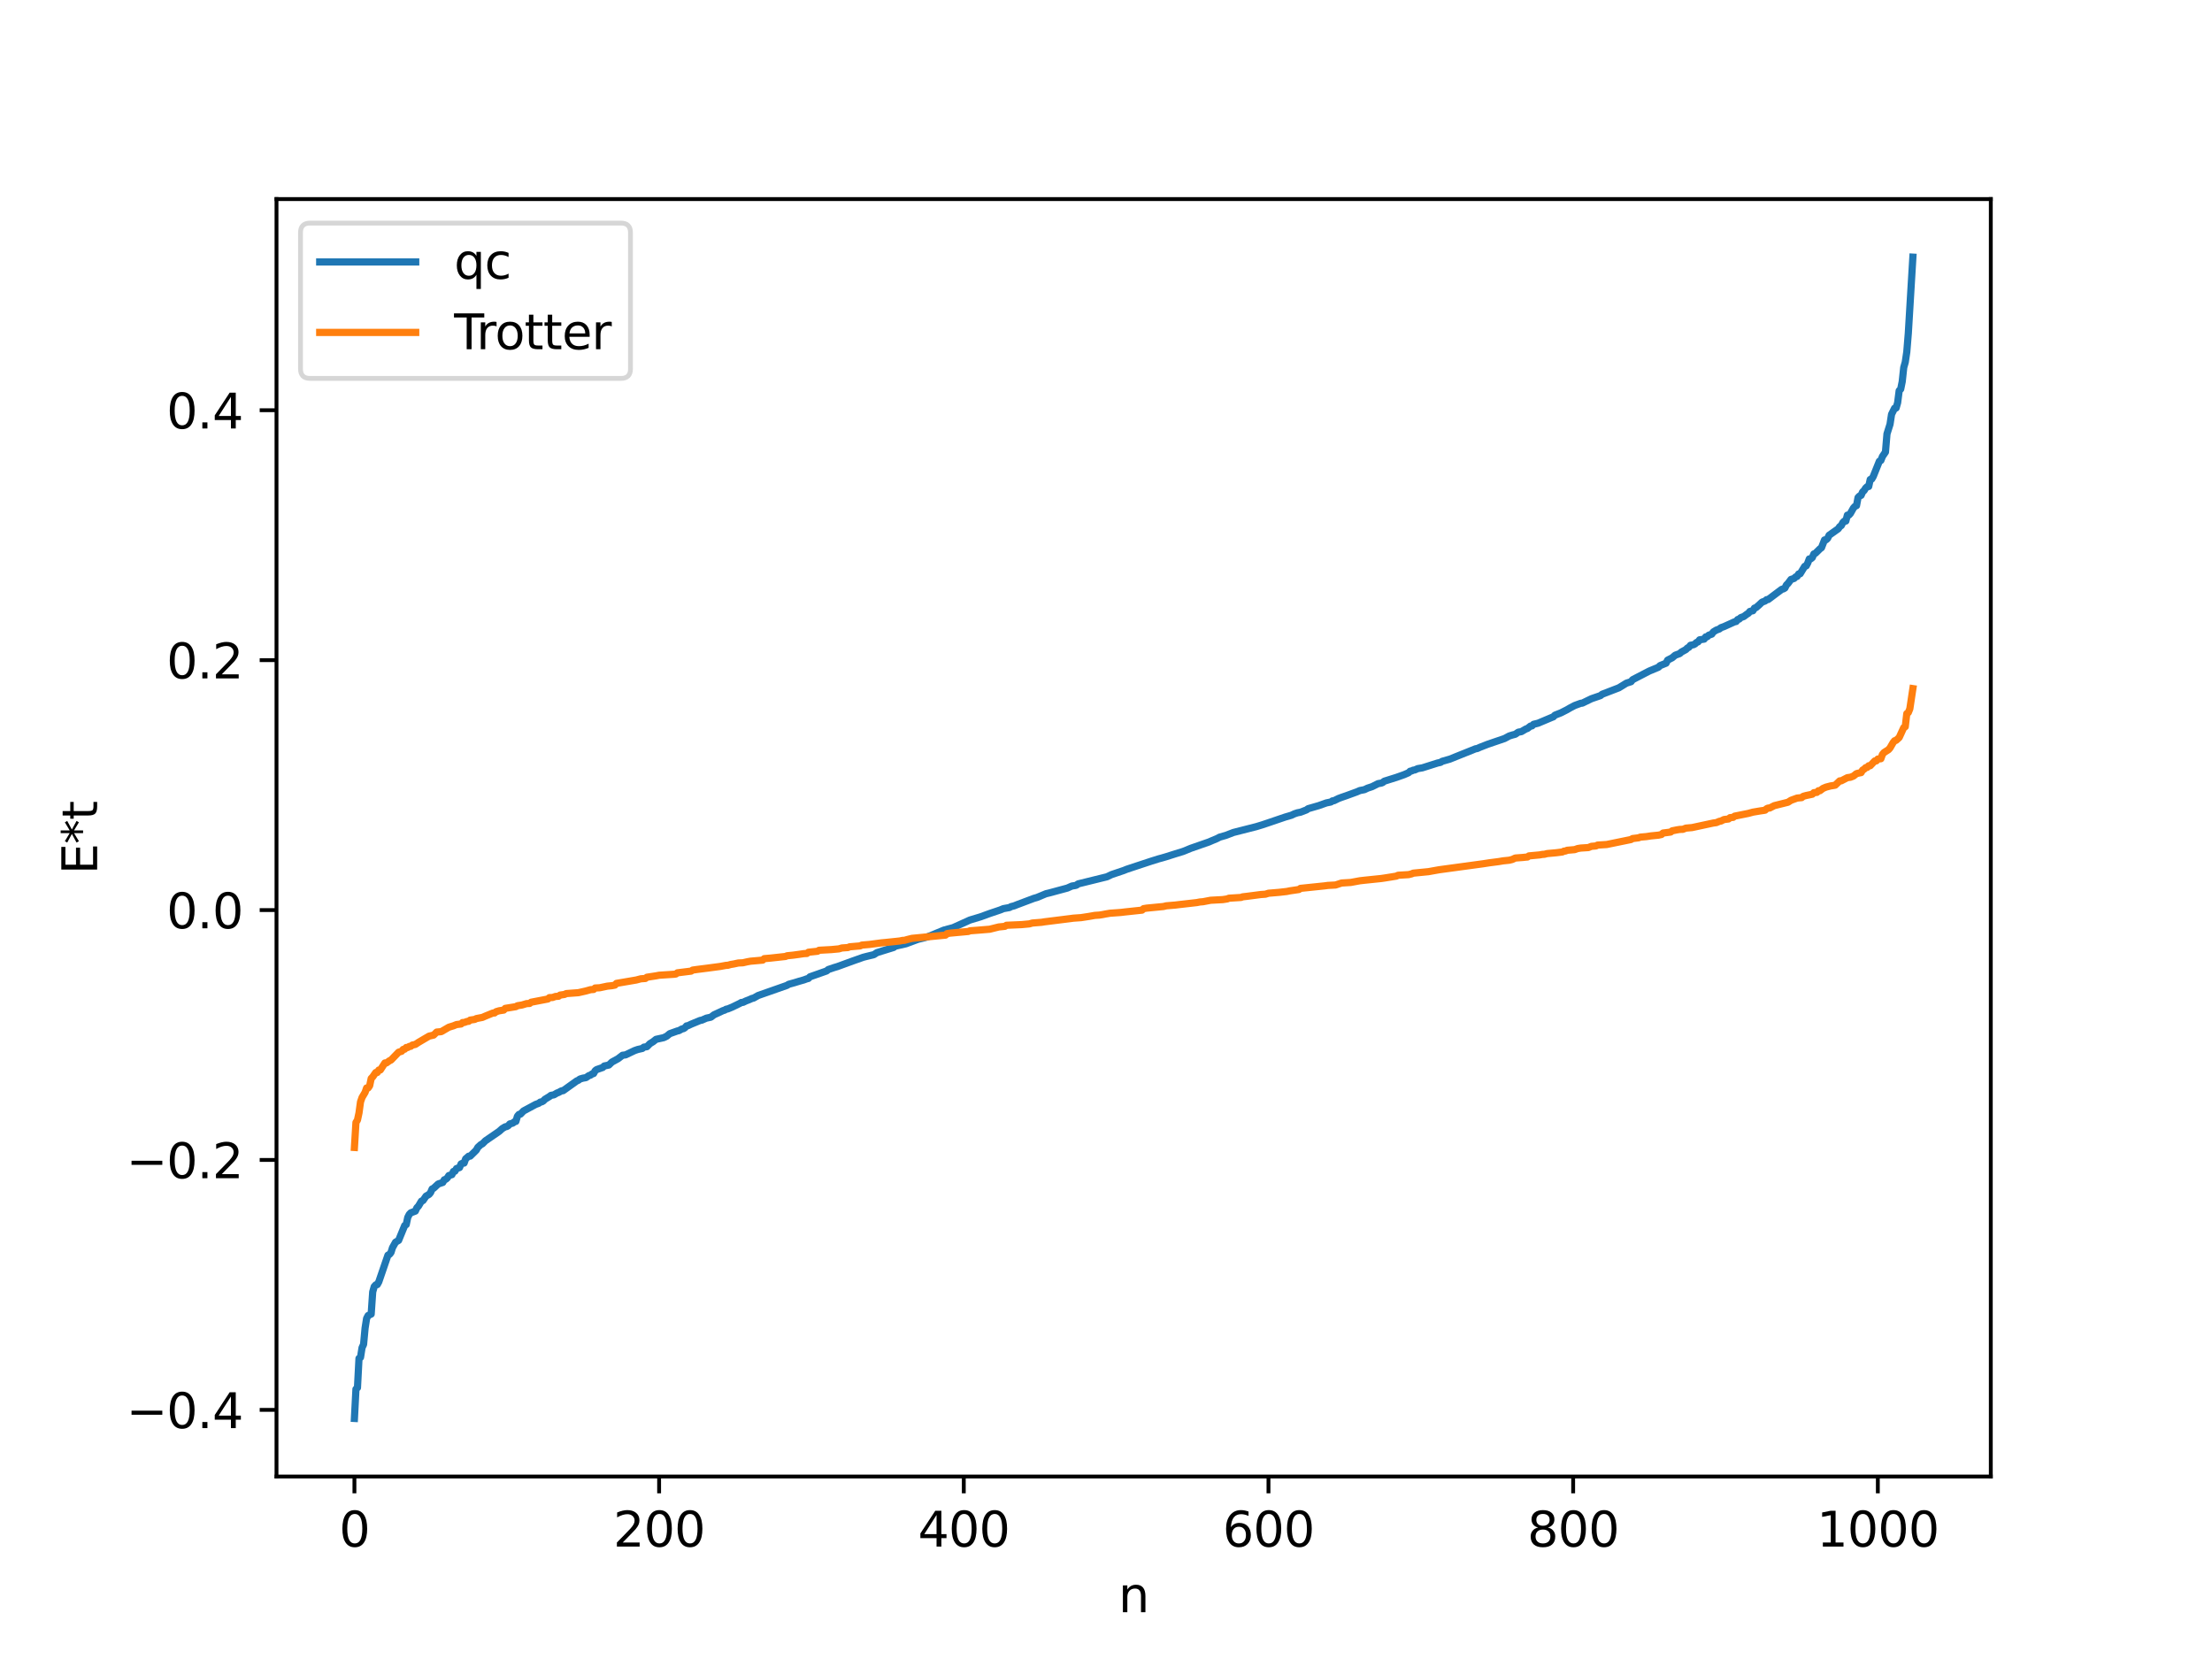 <?xml version="1.0" encoding="utf-8" standalone="no"?>
<!DOCTYPE svg PUBLIC "-//W3C//DTD SVG 1.1//EN"
  "http://www.w3.org/Graphics/SVG/1.1/DTD/svg11.dtd">
<svg xmlns:xlink="http://www.w3.org/1999/xlink" width="460.8pt" height="345.6pt" viewBox="0 0 460.8 345.6" xmlns="http://www.w3.org/2000/svg" version="1.1">
 <defs>
  <style type="text/css">*{stroke-linejoin: round; stroke-linecap: butt}</style>
 </defs>
 <g id="figure_1">
  <g id="patch_1">
   <path d="M 0 345.6 
L 460.8 345.6 
L 460.8 0 
L 0 0 
z
" style="fill: #ffffff"/>
  </g>
  <g id="axes_1">
   <g id="patch_2">
    <path d="M 57.6 307.584 
L 414.72 307.584 
L 414.72 41.472 
L 57.6 41.472 
z
" style="fill: #ffffff"/>
   </g>
   <g id="matplotlib.axis_1">
    <g id="xtick_1">
     <g id="line2d_1">
      <defs>
       <path id="mfa379cc280" d="M 0 0 
L 0 3.5 
" style="stroke: #000000; stroke-width: 0.8"/>
      </defs>
      <g>
       <use xlink:href="#mfa379cc280" x="73.833" y="307.584" style="stroke: #000000; stroke-width: 0.8"/>
      </g>
     </g>
     <g id="text_1">
      <!-- 0 -->
      <g transform="translate(70.651 322.182) scale(0.1 -0.1)">
       <defs>
        <path id="DejaVuSans-30" d="M 2034 4250 
Q 1547 4250 1301 3770 
Q 1056 3291 1056 2328 
Q 1056 1369 1301 889 
Q 1547 409 2034 409 
Q 2525 409 2770 889 
Q 3016 1369 3016 2328 
Q 3016 3291 2770 3770 
Q 2525 4250 2034 4250 
z
M 2034 4750 
Q 2819 4750 3233 4129 
Q 3647 3509 3647 2328 
Q 3647 1150 3233 529 
Q 2819 -91 2034 -91 
Q 1250 -91 836 529 
Q 422 1150 422 2328 
Q 422 3509 836 4129 
Q 1250 4750 2034 4750 
z
" transform="scale(0.016)"/>
       </defs>
       <use xlink:href="#DejaVuSans-30"/>
      </g>
     </g>
    </g>
    <g id="xtick_2">
     <g id="line2d_2">
      <g>
       <use xlink:href="#mfa379cc280" x="137.304" y="307.584" style="stroke: #000000; stroke-width: 0.8"/>
      </g>
     </g>
     <g id="text_2">
      <!-- 200 -->
      <g transform="translate(127.76 322.182) scale(0.1 -0.1)">
       <defs>
        <path id="DejaVuSans-32" d="M 1228 531 
L 3431 531 
L 3431 0 
L 469 0 
L 469 531 
Q 828 903 1448 1529 
Q 2069 2156 2228 2338 
Q 2531 2678 2651 2914 
Q 2772 3150 2772 3378 
Q 2772 3750 2511 3984 
Q 2250 4219 1831 4219 
Q 1534 4219 1204 4116 
Q 875 4013 500 3803 
L 500 4441 
Q 881 4594 1212 4672 
Q 1544 4750 1819 4750 
Q 2544 4750 2975 4387 
Q 3406 4025 3406 3419 
Q 3406 3131 3298 2873 
Q 3191 2616 2906 2266 
Q 2828 2175 2409 1742 
Q 1991 1309 1228 531 
z
" transform="scale(0.016)"/>
       </defs>
       <use xlink:href="#DejaVuSans-32"/>
       <use xlink:href="#DejaVuSans-30" x="63.623"/>
       <use xlink:href="#DejaVuSans-30" x="127.246"/>
      </g>
     </g>
    </g>
    <g id="xtick_3">
     <g id="line2d_3">
      <g>
       <use xlink:href="#mfa379cc280" x="200.775" y="307.584" style="stroke: #000000; stroke-width: 0.8"/>
      </g>
     </g>
     <g id="text_3">
      <!-- 400 -->
      <g transform="translate(191.231 322.182) scale(0.1 -0.1)">
       <defs>
        <path id="DejaVuSans-34" d="M 2419 4116 
L 825 1625 
L 2419 1625 
L 2419 4116 
z
M 2253 4666 
L 3047 4666 
L 3047 1625 
L 3713 1625 
L 3713 1100 
L 3047 1100 
L 3047 0 
L 2419 0 
L 2419 1100 
L 313 1100 
L 313 1709 
L 2253 4666 
z
" transform="scale(0.016)"/>
       </defs>
       <use xlink:href="#DejaVuSans-34"/>
       <use xlink:href="#DejaVuSans-30" x="63.623"/>
       <use xlink:href="#DejaVuSans-30" x="127.246"/>
      </g>
     </g>
    </g>
    <g id="xtick_4">
     <g id="line2d_4">
      <g>
       <use xlink:href="#mfa379cc280" x="264.246" y="307.584" style="stroke: #000000; stroke-width: 0.8"/>
      </g>
     </g>
     <g id="text_4">
      <!-- 600 -->
      <g transform="translate(254.702 322.182) scale(0.1 -0.1)">
       <defs>
        <path id="DejaVuSans-36" d="M 2113 2584 
Q 1688 2584 1439 2293 
Q 1191 2003 1191 1497 
Q 1191 994 1439 701 
Q 1688 409 2113 409 
Q 2538 409 2786 701 
Q 3034 994 3034 1497 
Q 3034 2003 2786 2293 
Q 2538 2584 2113 2584 
z
M 3366 4563 
L 3366 3988 
Q 3128 4100 2886 4159 
Q 2644 4219 2406 4219 
Q 1781 4219 1451 3797 
Q 1122 3375 1075 2522 
Q 1259 2794 1537 2939 
Q 1816 3084 2150 3084 
Q 2853 3084 3261 2657 
Q 3669 2231 3669 1497 
Q 3669 778 3244 343 
Q 2819 -91 2113 -91 
Q 1303 -91 875 529 
Q 447 1150 447 2328 
Q 447 3434 972 4092 
Q 1497 4750 2381 4750 
Q 2619 4750 2861 4703 
Q 3103 4656 3366 4563 
z
" transform="scale(0.016)"/>
       </defs>
       <use xlink:href="#DejaVuSans-36"/>
       <use xlink:href="#DejaVuSans-30" x="63.623"/>
       <use xlink:href="#DejaVuSans-30" x="127.246"/>
      </g>
     </g>
    </g>
    <g id="xtick_5">
     <g id="line2d_5">
      <g>
       <use xlink:href="#mfa379cc280" x="327.717" y="307.584" style="stroke: #000000; stroke-width: 0.8"/>
      </g>
     </g>
     <g id="text_5">
      <!-- 800 -->
      <g transform="translate(318.173 322.182) scale(0.1 -0.1)">
       <defs>
        <path id="DejaVuSans-38" d="M 2034 2216 
Q 1584 2216 1326 1975 
Q 1069 1734 1069 1313 
Q 1069 891 1326 650 
Q 1584 409 2034 409 
Q 2484 409 2743 651 
Q 3003 894 3003 1313 
Q 3003 1734 2745 1975 
Q 2488 2216 2034 2216 
z
M 1403 2484 
Q 997 2584 770 2862 
Q 544 3141 544 3541 
Q 544 4100 942 4425 
Q 1341 4750 2034 4750 
Q 2731 4750 3128 4425 
Q 3525 4100 3525 3541 
Q 3525 3141 3298 2862 
Q 3072 2584 2669 2484 
Q 3125 2378 3379 2068 
Q 3634 1759 3634 1313 
Q 3634 634 3220 271 
Q 2806 -91 2034 -91 
Q 1263 -91 848 271 
Q 434 634 434 1313 
Q 434 1759 690 2068 
Q 947 2378 1403 2484 
z
M 1172 3481 
Q 1172 3119 1398 2916 
Q 1625 2713 2034 2713 
Q 2441 2713 2670 2916 
Q 2900 3119 2900 3481 
Q 2900 3844 2670 4047 
Q 2441 4250 2034 4250 
Q 1625 4250 1398 4047 
Q 1172 3844 1172 3481 
z
" transform="scale(0.016)"/>
       </defs>
       <use xlink:href="#DejaVuSans-38"/>
       <use xlink:href="#DejaVuSans-30" x="63.623"/>
       <use xlink:href="#DejaVuSans-30" x="127.246"/>
      </g>
     </g>
    </g>
    <g id="xtick_6">
     <g id="line2d_6">
      <g>
       <use xlink:href="#mfa379cc280" x="391.188" y="307.584" style="stroke: #000000; stroke-width: 0.8"/>
      </g>
     </g>
     <g id="text_6">
      <!-- 1000 -->
      <g transform="translate(378.463 322.182) scale(0.1 -0.1)">
       <defs>
        <path id="DejaVuSans-31" d="M 794 531 
L 1825 531 
L 1825 4091 
L 703 3866 
L 703 4441 
L 1819 4666 
L 2450 4666 
L 2450 531 
L 3481 531 
L 3481 0 
L 794 0 
L 794 531 
z
" transform="scale(0.016)"/>
       </defs>
       <use xlink:href="#DejaVuSans-31"/>
       <use xlink:href="#DejaVuSans-30" x="63.623"/>
       <use xlink:href="#DejaVuSans-30" x="127.246"/>
       <use xlink:href="#DejaVuSans-30" x="190.869"/>
      </g>
     </g>
    </g>
    <g id="text_7">
     <!-- n -->
     <g transform="translate(232.991 335.861) scale(0.1 -0.1)">
      <defs>
       <path id="DejaVuSans-6e" d="M 3513 2113 
L 3513 0 
L 2938 0 
L 2938 2094 
Q 2938 2591 2744 2837 
Q 2550 3084 2163 3084 
Q 1697 3084 1428 2787 
Q 1159 2491 1159 1978 
L 1159 0 
L 581 0 
L 581 3500 
L 1159 3500 
L 1159 2956 
Q 1366 3272 1645 3428 
Q 1925 3584 2291 3584 
Q 2894 3584 3203 3211 
Q 3513 2838 3513 2113 
z
" transform="scale(0.016)"/>
      </defs>
      <use xlink:href="#DejaVuSans-6e"/>
     </g>
    </g>
   </g>
   <g id="matplotlib.axis_2">
    <g id="ytick_1">
     <g id="line2d_7">
      <defs>
       <path id="mca826e36e6" d="M 0 0 
L -3.5 0 
" style="stroke: #000000; stroke-width: 0.8"/>
      </defs>
      <g>
       <use xlink:href="#mca826e36e6" x="57.6" y="293.703" style="stroke: #000000; stroke-width: 0.8"/>
      </g>
     </g>
     <g id="text_8">
      <!-- −0.4 -->
      <g transform="translate(26.317 297.502) scale(0.1 -0.1)">
       <defs>
        <path id="DejaVuSans-2212" d="M 678 2272 
L 4684 2272 
L 4684 1741 
L 678 1741 
L 678 2272 
z
" transform="scale(0.016)"/>
        <path id="DejaVuSans-2e" d="M 684 794 
L 1344 794 
L 1344 0 
L 684 0 
L 684 794 
z
" transform="scale(0.016)"/>
       </defs>
       <use xlink:href="#DejaVuSans-2212"/>
       <use xlink:href="#DejaVuSans-30" x="83.789"/>
       <use xlink:href="#DejaVuSans-2e" x="147.412"/>
       <use xlink:href="#DejaVuSans-34" x="179.199"/>
      </g>
     </g>
    </g>
    <g id="ytick_2">
     <g id="line2d_8">
      <g>
       <use xlink:href="#mca826e36e6" x="57.6" y="241.642" style="stroke: #000000; stroke-width: 0.8"/>
      </g>
     </g>
     <g id="text_9">
      <!-- −0.2 -->
      <g transform="translate(26.317 245.442) scale(0.1 -0.1)">
       <use xlink:href="#DejaVuSans-2212"/>
       <use xlink:href="#DejaVuSans-30" x="83.789"/>
       <use xlink:href="#DejaVuSans-2e" x="147.412"/>
       <use xlink:href="#DejaVuSans-32" x="179.199"/>
      </g>
     </g>
    </g>
    <g id="ytick_3">
     <g id="line2d_9">
      <g>
       <use xlink:href="#mca826e36e6" x="57.6" y="189.582" style="stroke: #000000; stroke-width: 0.8"/>
      </g>
     </g>
     <g id="text_10">
      <!-- 0.0 -->
      <g transform="translate(34.697 193.381) scale(0.1 -0.1)">
       <use xlink:href="#DejaVuSans-30"/>
       <use xlink:href="#DejaVuSans-2e" x="63.623"/>
       <use xlink:href="#DejaVuSans-30" x="95.41"/>
      </g>
     </g>
    </g>
    <g id="ytick_4">
     <g id="line2d_10">
      <g>
       <use xlink:href="#mca826e36e6" x="57.6" y="137.522" style="stroke: #000000; stroke-width: 0.8"/>
      </g>
     </g>
     <g id="text_11">
      <!-- 0.2 -->
      <g transform="translate(34.697 141.321) scale(0.1 -0.1)">
       <use xlink:href="#DejaVuSans-30"/>
       <use xlink:href="#DejaVuSans-2e" x="63.623"/>
       <use xlink:href="#DejaVuSans-32" x="95.41"/>
      </g>
     </g>
    </g>
    <g id="ytick_5">
     <g id="line2d_11">
      <g>
       <use xlink:href="#mca826e36e6" x="57.6" y="85.462" style="stroke: #000000; stroke-width: 0.8"/>
      </g>
     </g>
     <g id="text_12">
      <!-- 0.4 -->
      <g transform="translate(34.697 89.261) scale(0.1 -0.1)">
       <use xlink:href="#DejaVuSans-30"/>
       <use xlink:href="#DejaVuSans-2e" x="63.623"/>
       <use xlink:href="#DejaVuSans-34" x="95.41"/>
      </g>
     </g>
    </g>
    <g id="text_13">
     <!-- E*t -->
     <g transform="translate(20.238 182.148) rotate(-90) scale(0.1 -0.1)">
      <defs>
       <path id="DejaVuSans-45" d="M 628 4666 
L 3578 4666 
L 3578 4134 
L 1259 4134 
L 1259 2753 
L 3481 2753 
L 3481 2222 
L 1259 2222 
L 1259 531 
L 3634 531 
L 3634 0 
L 628 0 
L 628 4666 
z
" transform="scale(0.016)"/>
       <path id="DejaVuSans-2a" d="M 3009 3897 
L 1888 3291 
L 3009 2681 
L 2828 2375 
L 1778 3009 
L 1778 1831 
L 1422 1831 
L 1422 3009 
L 372 2375 
L 191 2681 
L 1313 3291 
L 191 3897 
L 372 4206 
L 1422 3572 
L 1422 4750 
L 1778 4750 
L 1778 3572 
L 2828 4206 
L 3009 3897 
z
" transform="scale(0.016)"/>
       <path id="DejaVuSans-74" d="M 1172 4494 
L 1172 3500 
L 2356 3500 
L 2356 3053 
L 1172 3053 
L 1172 1153 
Q 1172 725 1289 603 
Q 1406 481 1766 481 
L 2356 481 
L 2356 0 
L 1766 0 
Q 1100 0 847 248 
Q 594 497 594 1153 
L 594 3053 
L 172 3053 
L 172 3500 
L 594 3500 
L 594 4494 
L 1172 4494 
z
" transform="scale(0.016)"/>
      </defs>
      <use xlink:href="#DejaVuSans-45"/>
      <use xlink:href="#DejaVuSans-2a" x="63.184"/>
      <use xlink:href="#DejaVuSans-74" x="113.184"/>
     </g>
    </g>
   </g>
   <g id="line2d_12">
    <path d="M 73.833 295.488 
L 74.15 289.385 
L 74.467 289.086 
L 74.785 282.983 
L 75.102 282.768 
L 75.42 280.751 
L 75.737 280.067 
L 76.054 276.664 
L 76.372 274.647 
L 76.689 274.05 
L 77.324 273.748 
L 77.641 269.126 
L 77.958 268.018 
L 78.276 267.665 
L 78.593 267.608 
L 78.91 267.03 
L 80.815 261.477 
L 81.132 261.316 
L 81.449 260.914 
L 81.767 259.904 
L 82.401 258.771 
L 83.036 258.398 
L 84.305 255.301 
L 84.623 255.108 
L 84.94 253.608 
L 85.258 252.982 
L 85.575 252.65 
L 86.527 252.296 
L 86.844 251.596 
L 87.162 251.275 
L 87.796 250.212 
L 88.114 250.101 
L 88.748 249.178 
L 89.383 248.813 
L 89.7 248.423 
L 90.018 247.68 
L 90.335 247.531 
L 91.287 246.645 
L 92.239 246.328 
L 92.557 245.766 
L 92.874 245.663 
L 93.191 245.377 
L 93.509 244.881 
L 94.143 244.703 
L 94.461 244.03 
L 94.778 243.981 
L 95.096 243.431 
L 95.73 243.228 
L 96.048 242.466 
L 96.365 242.315 
L 96.682 242.292 
L 97 241.405 
L 97.634 240.859 
L 97.952 240.842 
L 99.221 239.592 
L 99.539 239.022 
L 100.173 238.438 
L 100.491 238.283 
L 101.125 237.649 
L 103.981 235.687 
L 104.616 235.117 
L 105.251 234.733 
L 105.568 234.68 
L 105.886 234.495 
L 106.203 234.133 
L 106.838 233.962 
L 107.155 233.691 
L 107.472 233.609 
L 107.79 232.528 
L 108.107 232.156 
L 108.424 232.088 
L 109.059 231.434 
L 111.598 230.067 
L 112.233 229.836 
L 112.55 229.586 
L 112.867 229.532 
L 113.185 229.351 
L 113.502 229.012 
L 114.454 228.433 
L 114.772 228.19 
L 115.406 228.067 
L 116.041 227.691 
L 116.358 227.579 
L 116.993 227.233 
L 117.31 227.206 
L 120.167 225.166 
L 120.484 225.042 
L 120.801 224.787 
L 121.436 224.599 
L 122.071 224.492 
L 122.705 224.052 
L 123.023 223.974 
L 123.34 223.717 
L 123.658 223.643 
L 123.975 223.058 
L 124.292 222.815 
L 125.562 222.376 
L 125.879 222.064 
L 126.831 221.866 
L 127.466 221.253 
L 128.735 220.559 
L 129.687 219.829 
L 130.322 219.748 
L 132.226 218.843 
L 132.861 218.625 
L 133.813 218.41 
L 134.13 218.139 
L 134.765 218.042 
L 135.4 217.402 
L 136.034 217.017 
L 136.669 216.511 
L 138.256 216.164 
L 138.891 215.857 
L 139.525 215.333 
L 141.112 214.766 
L 141.429 214.703 
L 142.064 214.349 
L 142.381 214.288 
L 142.699 214.082 
L 143.016 213.717 
L 143.334 213.663 
L 143.968 213.359 
L 145.872 212.572 
L 146.19 212.52 
L 147.142 212.104 
L 148.094 211.896 
L 148.729 211.407 
L 150.633 210.524 
L 150.95 210.439 
L 151.267 210.232 
L 151.585 210.185 
L 152.537 209.796 
L 154.124 209.023 
L 154.441 208.831 
L 154.758 208.824 
L 155.393 208.515 
L 156.028 208.273 
L 156.662 207.991 
L 156.98 207.923 
L 157.932 207.382 
L 163.962 205.265 
L 164.279 205.053 
L 165.548 204.7 
L 166.5 204.407 
L 167.453 204.137 
L 168.087 203.903 
L 168.405 203.827 
L 168.722 203.489 
L 172.213 202.261 
L 172.53 201.978 
L 173.8 201.549 
L 174.434 201.362 
L 177.608 200.204 
L 179.829 199.418 
L 180.464 199.254 
L 182.051 198.867 
L 182.686 198.449 
L 186.177 197.367 
L 186.494 197.11 
L 188.715 196.609 
L 191.254 195.668 
L 191.889 195.523 
L 192.524 195.366 
L 193.158 195.183 
L 194.428 194.675 
L 195.062 194.407 
L 196.649 193.753 
L 198.553 193.243 
L 202.044 191.662 
L 204.266 190.992 
L 206.17 190.298 
L 207.757 189.766 
L 208.391 189.548 
L 209.026 189.285 
L 210.296 189.056 
L 210.613 188.869 
L 211.248 188.711 
L 211.882 188.457 
L 215.373 187.144 
L 216.008 186.964 
L 217.912 186.173 
L 218.547 186.026 
L 222.355 184.998 
L 222.99 184.713 
L 223.307 184.575 
L 223.942 184.475 
L 224.259 184.392 
L 224.577 184.134 
L 230.606 182.65 
L 231.558 182.193 
L 234.097 181.337 
L 234.732 181.078 
L 239.81 179.402 
L 241.396 178.906 
L 242.031 178.737 
L 242.983 178.457 
L 244.887 177.852 
L 246.474 177.368 
L 248.061 176.717 
L 251.869 175.392 
L 252.504 175.113 
L 253.456 174.718 
L 254.091 174.389 
L 255.36 174.028 
L 256.947 173.418 
L 261.707 172.207 
L 262.977 171.819 
L 264.246 171.393 
L 267.737 170.205 
L 269.006 169.835 
L 269.641 169.536 
L 270.276 169.321 
L 270.91 169.199 
L 272.18 168.711 
L 272.497 168.466 
L 274.719 167.827 
L 276.305 167.261 
L 277.258 167.067 
L 277.575 166.837 
L 277.892 166.804 
L 278.844 166.335 
L 279.479 166.098 
L 280.431 165.771 
L 282.653 164.961 
L 283.287 164.685 
L 284.239 164.5 
L 284.874 164.191 
L 285.826 163.876 
L 287.096 163.241 
L 287.73 163.135 
L 288.048 163.007 
L 288.365 162.739 
L 290.904 161.942 
L 292.491 161.38 
L 293.443 160.968 
L 293.76 160.654 
L 294.077 160.602 
L 294.395 160.435 
L 294.712 160.401 
L 295.347 160.116 
L 296.299 159.957 
L 299.472 158.95 
L 300.107 158.811 
L 300.424 158.597 
L 302.011 158.144 
L 307.406 155.977 
L 307.724 155.936 
L 308.358 155.651 
L 309.945 155.035 
L 313.436 153.843 
L 314.388 153.326 
L 315.023 153.123 
L 315.658 152.959 
L 316.292 152.522 
L 316.927 152.415 
L 317.879 151.856 
L 318.196 151.754 
L 318.831 151.257 
L 319.148 151.214 
L 319.466 150.886 
L 320.418 150.653 
L 323.274 149.448 
L 323.591 149.328 
L 323.909 148.989 
L 325.178 148.492 
L 326.448 147.843 
L 327.082 147.473 
L 328.034 146.973 
L 328.669 146.738 
L 329.304 146.506 
L 329.621 146.478 
L 331.525 145.556 
L 333.429 144.9 
L 333.747 144.628 
L 337.238 143.284 
L 338.824 142.311 
L 339.777 142.01 
L 340.094 141.601 
L 340.729 141.267 
L 343.585 139.788 
L 345.489 138.998 
L 345.806 138.665 
L 347.076 138.152 
L 347.393 137.518 
L 348.345 137.032 
L 348.98 136.492 
L 349.932 136.148 
L 350.249 135.837 
L 351.201 135.322 
L 351.519 134.99 
L 351.836 134.835 
L 352.153 134.426 
L 352.788 134.304 
L 353.105 134.141 
L 353.423 133.829 
L 353.74 133.713 
L 354.058 133.285 
L 355.01 133.14 
L 355.327 132.674 
L 355.644 132.642 
L 355.962 132.324 
L 356.596 132.102 
L 356.914 131.643 
L 357.548 131.257 
L 358.183 131.028 
L 358.5 130.759 
L 359.135 130.534 
L 361.357 129.529 
L 361.674 129.469 
L 361.991 129.058 
L 362.309 128.97 
L 362.626 128.661 
L 363.261 128.432 
L 363.896 127.955 
L 364.213 127.768 
L 364.53 127.37 
L 365.165 127.226 
L 365.482 126.678 
L 365.8 126.587 
L 366.434 126.034 
L 367.069 125.432 
L 367.704 125.2 
L 368.021 124.92 
L 368.339 124.892 
L 371.195 122.749 
L 371.512 122.685 
L 371.829 122.494 
L 372.147 121.854 
L 372.464 121.554 
L 373.099 120.704 
L 373.734 120.506 
L 374.051 120.188 
L 374.368 120.081 
L 374.686 119.565 
L 375.003 119.528 
L 375.955 117.974 
L 376.272 117.882 
L 376.59 117.279 
L 376.907 116.431 
L 377.224 116.41 
L 377.542 116.143 
L 377.859 115.394 
L 378.177 115.273 
L 379.129 114.33 
L 379.446 114.1 
L 380.081 112.475 
L 380.398 112.45 
L 380.715 112.17 
L 381.033 111.508 
L 382.62 110.38 
L 382.937 110.159 
L 383.254 109.696 
L 383.572 109.488 
L 383.889 108.873 
L 384.206 108.558 
L 384.524 108.546 
L 384.841 107.309 
L 385.158 107.3 
L 385.476 106.952 
L 386.11 105.82 
L 386.428 105.472 
L 386.745 105.334 
L 387.062 103.651 
L 387.38 103.32 
L 387.697 103.2 
L 388.015 102.473 
L 388.332 102.185 
L 388.649 101.68 
L 388.967 101.384 
L 389.284 101.351 
L 389.601 99.888 
L 389.919 99.791 
L 390.236 99.248 
L 391.505 96.084 
L 391.823 95.923 
L 392.14 95.101 
L 392.775 94.17 
L 393.092 90.385 
L 393.727 88.384 
L 394.044 86.313 
L 394.679 85.035 
L 394.996 84.997 
L 395.314 83.874 
L 395.631 81.389 
L 395.948 81.063 
L 396.266 79.5 
L 396.583 76.557 
L 396.9 75.447 
L 397.218 73.317 
L 397.535 69.435 
L 398.487 53.568 
L 398.487 53.568 
" clip-path="url(#pf72c866e31)" style="fill: none; stroke: #1f77b4; stroke-width: 1.5; stroke-linecap: square"/>
   </g>
   <g id="line2d_13">
    <path d="M 73.833 239.039 
L 74.15 233.833 
L 74.467 233.324 
L 74.785 231.845 
L 75.102 229.541 
L 75.42 228.627 
L 76.054 227.562 
L 76.372 226.639 
L 76.689 226.639 
L 77.006 226.181 
L 77.324 224.672 
L 77.641 224.335 
L 78.276 223.421 
L 78.593 223.421 
L 78.91 222.912 
L 79.228 222.894 
L 80.18 221.433 
L 80.497 221.433 
L 81.132 220.975 
L 81.449 220.833 
L 83.036 219.193 
L 83.671 218.999 
L 83.988 218.605 
L 84.305 218.569 
L 84.623 218.215 
L 84.94 218.215 
L 85.258 217.991 
L 85.575 217.964 
L 85.892 217.706 
L 86.527 217.573 
L 87.162 217.15 
L 89.383 215.845 
L 90.335 215.627 
L 90.97 214.998 
L 91.922 214.911 
L 93.509 213.987 
L 94.461 213.695 
L 95.096 213.436 
L 96.048 213.317 
L 96.365 213.009 
L 96.682 213.009 
L 97.317 212.785 
L 97.634 212.758 
L 97.952 212.5 
L 98.904 212.364 
L 99.221 212.189 
L 100.491 211.944 
L 101.125 211.665 
L 102.712 211.021 
L 103.029 211.021 
L 103.347 210.752 
L 103.981 210.563 
L 104.934 210.421 
L 105.251 210.063 
L 107.472 209.705 
L 107.79 209.513 
L 108.742 209.359 
L 109.694 209.071 
L 110.329 209.039 
L 110.646 208.781 
L 114.137 208.111 
L 114.454 207.82 
L 115.089 207.803 
L 115.724 207.579 
L 116.358 207.541 
L 116.676 207.294 
L 117.628 207.158 
L 117.945 206.983 
L 120.484 206.794 
L 122.071 206.435 
L 123.023 206.166 
L 123.658 206.123 
L 123.975 205.82 
L 124.927 205.77 
L 126.514 205.433 
L 127.466 205.335 
L 128.1 205.215 
L 128.418 204.857 
L 132.543 204.153 
L 133.496 203.901 
L 134.448 203.833 
L 134.765 203.575 
L 136.669 203.283 
L 137.304 203.159 
L 140.477 202.951 
L 140.795 202.905 
L 141.112 202.657 
L 143.968 202.302 
L 144.286 202.088 
L 145.238 201.952 
L 147.459 201.67 
L 149.998 201.333 
L 151.267 201.1 
L 151.585 201.097 
L 152.22 200.918 
L 152.854 200.815 
L 153.806 200.609 
L 154.758 200.564 
L 155.71 200.349 
L 156.345 200.234 
L 157.297 200.151 
L 158.884 200.009 
L 159.201 199.703 
L 160.471 199.595 
L 163.644 199.247 
L 163.962 199.103 
L 165.231 198.974 
L 166.5 198.8 
L 167.453 198.659 
L 168.087 198.627 
L 168.405 198.369 
L 170.309 198.164 
L 170.626 197.957 
L 173.165 197.818 
L 174.752 197.669 
L 175.386 197.48 
L 176.656 197.391 
L 176.973 197.239 
L 178.243 197.129 
L 179.195 197.05 
L 179.512 196.882 
L 181.099 196.746 
L 183.638 196.414 
L 184.59 196.325 
L 186.494 196.127 
L 187.446 196.023 
L 188.081 195.894 
L 188.398 195.891 
L 189.033 195.712 
L 189.985 195.476 
L 196.967 194.803 
L 197.284 194.497 
L 197.919 194.389 
L 201.727 194.041 
L 202.044 193.901 
L 203.631 193.782 
L 206.17 193.575 
L 208.074 193.102 
L 209.026 193.006 
L 209.343 192.969 
L 209.661 192.751 
L 212.834 192.612 
L 214.421 192.463 
L 215.056 192.284 
L 216.96 192.133 
L 217.595 192.03 
L 222.99 191.355 
L 223.624 191.271 
L 225.211 191.16 
L 225.846 191.061 
L 226.798 190.917 
L 228.067 190.693 
L 229.02 190.628 
L 229.654 190.528 
L 230.289 190.403 
L 231.241 190.241 
L 232.51 190.152 
L 233.462 190.082 
L 234.415 189.969 
L 237.905 189.597 
L 238.223 189.291 
L 238.858 189.183 
L 242.348 188.844 
L 242.983 188.695 
L 244.887 188.535 
L 245.522 188.454 
L 249.33 188.022 
L 249.965 187.896 
L 250.6 187.846 
L 252.186 187.541 
L 254.725 187.404 
L 255.677 187.257 
L 255.995 187.113 
L 258.534 186.956 
L 258.851 186.827 
L 259.803 186.716 
L 262.659 186.344 
L 263.611 186.279 
L 264.246 186.077 
L 266.467 185.892 
L 268.054 185.711 
L 268.689 185.581 
L 270.593 185.3 
L 270.91 185.063 
L 275.988 184.536 
L 276.623 184.448 
L 278.21 184.363 
L 279.479 183.949 
L 281.383 183.83 
L 283.287 183.478 
L 284.239 183.37 
L 287.73 183.009 
L 288.365 182.916 
L 289.634 182.715 
L 290.904 182.508 
L 291.221 182.336 
L 293.443 182.198 
L 294.077 182.041 
L 294.395 181.895 
L 297.568 181.583 
L 299.79 181.186 
L 308.993 179.933 
L 310.262 179.736 
L 312.167 179.49 
L 313.119 179.33 
L 314.388 179.201 
L 315.023 179.045 
L 315.658 178.743 
L 317.244 178.624 
L 317.879 178.556 
L 318.196 178.535 
L 318.514 178.297 
L 320.735 178.091 
L 321.37 177.976 
L 321.687 177.971 
L 322.322 177.813 
L 324.226 177.64 
L 325.496 177.476 
L 325.813 177.302 
L 326.13 177.286 
L 326.448 177.13 
L 328.034 176.992 
L 328.669 176.766 
L 329.304 176.666 
L 330.891 176.564 
L 331.525 176.304 
L 332.477 176.226 
L 332.795 176.049 
L 334.699 175.928 
L 339.777 174.888 
L 340.094 174.686 
L 341.363 174.53 
L 341.681 174.391 
L 342.95 174.281 
L 343.902 174.135 
L 345.489 173.978 
L 346.124 173.839 
L 346.441 173.537 
L 347.393 173.418 
L 348.028 173.329 
L 348.345 173.077 
L 349.297 172.885 
L 349.932 172.782 
L 350.567 172.765 
L 351.201 172.513 
L 352.471 172.403 
L 356.914 171.449 
L 357.548 171.365 
L 358.183 171.094 
L 358.5 171.047 
L 359.135 170.726 
L 360.087 170.609 
L 360.405 170.329 
L 361.039 170.274 
L 361.357 170.018 
L 364.213 169.445 
L 365.165 169.185 
L 365.8 169.078 
L 366.752 168.918 
L 367.386 168.83 
L 367.704 168.772 
L 368.021 168.471 
L 368.339 168.331 
L 368.656 168.328 
L 369.608 167.835 
L 372.464 167.122 
L 373.099 166.718 
L 374.368 166.254 
L 375.32 166.159 
L 375.638 165.888 
L 376.272 165.716 
L 377.542 165.45 
L 377.859 165.123 
L 378.494 165.068 
L 378.811 164.724 
L 379.129 164.719 
L 379.763 164.239 
L 380.398 163.971 
L 381.35 163.723 
L 381.985 163.624 
L 382.302 163.566 
L 383.254 162.665 
L 383.572 162.659 
L 384.841 162.002 
L 385.476 161.916 
L 386.11 161.668 
L 386.745 161.159 
L 387.38 161.009 
L 387.697 160.953 
L 388.015 160.419 
L 388.332 160.244 
L 388.649 159.917 
L 388.967 159.868 
L 389.284 159.518 
L 389.601 159.513 
L 390.553 158.517 
L 390.871 158.506 
L 391.188 158.121 
L 391.823 158.059 
L 392.14 157.164 
L 392.458 156.779 
L 393.41 156.169 
L 393.727 155.803 
L 394.362 154.711 
L 394.679 154.312 
L 394.996 154.221 
L 395.631 153.648 
L 396.583 151.573 
L 396.9 151.389 
L 397.218 148.656 
L 397.535 148.442 
L 397.853 147.653 
L 398.487 143.45 
L 398.487 143.45 
" clip-path="url(#pf72c866e31)" style="fill: none; stroke: #ff7f0e; stroke-width: 1.5; stroke-linecap: square"/>
   </g>
   <g id="patch_3">
    <path d="M 57.6 307.584 
L 57.6 41.472 
" style="fill: none; stroke: #000000; stroke-width: 0.8; stroke-linejoin: miter; stroke-linecap: square"/>
   </g>
   <g id="patch_4">
    <path d="M 414.72 307.584 
L 414.72 41.472 
" style="fill: none; stroke: #000000; stroke-width: 0.8; stroke-linejoin: miter; stroke-linecap: square"/>
   </g>
   <g id="patch_5">
    <path d="M 57.6 307.584 
L 414.72 307.584 
" style="fill: none; stroke: #000000; stroke-width: 0.8; stroke-linejoin: miter; stroke-linecap: square"/>
   </g>
   <g id="patch_6">
    <path d="M 57.6 41.472 
L 414.72 41.472 
" style="fill: none; stroke: #000000; stroke-width: 0.8; stroke-linejoin: miter; stroke-linecap: square"/>
   </g>
   <g id="legend_1">
    <g id="patch_7">
     <path d="M 64.6 78.828 
L 129.342 78.828 
Q 131.342 78.828 131.342 76.828 
L 131.342 48.472 
Q 131.342 46.472 129.342 46.472 
L 64.6 46.472 
Q 62.6 46.472 62.6 48.472 
L 62.6 76.828 
Q 62.6 78.828 64.6 78.828 
z
" style="fill: #ffffff; opacity: 0.8; stroke: #cccccc; stroke-linejoin: miter"/>
    </g>
    <g id="line2d_14">
     <path d="M 66.6 54.57 
L 76.6 54.57 
L 86.6 54.57 
" style="fill: none; stroke: #1f77b4; stroke-width: 1.5; stroke-linecap: square"/>
    </g>
    <g id="text_14">
     <!-- qc -->
     <g transform="translate(94.6 58.07) scale(0.1 -0.1)">
      <defs>
       <path id="DejaVuSans-71" d="M 947 1747 
Q 947 1113 1208 752 
Q 1469 391 1925 391 
Q 2381 391 2643 752 
Q 2906 1113 2906 1747 
Q 2906 2381 2643 2742 
Q 2381 3103 1925 3103 
Q 1469 3103 1208 2742 
Q 947 2381 947 1747 
z
M 2906 525 
Q 2725 213 2448 61 
Q 2172 -91 1784 -91 
Q 1150 -91 751 415 
Q 353 922 353 1747 
Q 353 2572 751 3078 
Q 1150 3584 1784 3584 
Q 2172 3584 2448 3432 
Q 2725 3281 2906 2969 
L 2906 3500 
L 3481 3500 
L 3481 -1331 
L 2906 -1331 
L 2906 525 
z
" transform="scale(0.016)"/>
       <path id="DejaVuSans-63" d="M 3122 3366 
L 3122 2828 
Q 2878 2963 2633 3030 
Q 2388 3097 2138 3097 
Q 1578 3097 1268 2742 
Q 959 2388 959 1747 
Q 959 1106 1268 751 
Q 1578 397 2138 397 
Q 2388 397 2633 464 
Q 2878 531 3122 666 
L 3122 134 
Q 2881 22 2623 -34 
Q 2366 -91 2075 -91 
Q 1284 -91 818 406 
Q 353 903 353 1747 
Q 353 2603 823 3093 
Q 1294 3584 2113 3584 
Q 2378 3584 2631 3529 
Q 2884 3475 3122 3366 
z
" transform="scale(0.016)"/>
      </defs>
      <use xlink:href="#DejaVuSans-71"/>
      <use xlink:href="#DejaVuSans-63" x="63.477"/>
     </g>
    </g>
    <g id="line2d_15">
     <path d="M 66.6 69.249 
L 76.6 69.249 
L 86.6 69.249 
" style="fill: none; stroke: #ff7f0e; stroke-width: 1.5; stroke-linecap: square"/>
    </g>
    <g id="text_15">
     <!-- Trotter -->
     <g transform="translate(94.6 72.749) scale(0.1 -0.1)">
      <defs>
       <path id="DejaVuSans-54" d="M -19 4666 
L 3928 4666 
L 3928 4134 
L 2272 4134 
L 2272 0 
L 1638 0 
L 1638 4134 
L -19 4134 
L -19 4666 
z
" transform="scale(0.016)"/>
       <path id="DejaVuSans-72" d="M 2631 2963 
Q 2534 3019 2420 3045 
Q 2306 3072 2169 3072 
Q 1681 3072 1420 2755 
Q 1159 2438 1159 1844 
L 1159 0 
L 581 0 
L 581 3500 
L 1159 3500 
L 1159 2956 
Q 1341 3275 1631 3429 
Q 1922 3584 2338 3584 
Q 2397 3584 2469 3576 
Q 2541 3569 2628 3553 
L 2631 2963 
z
" transform="scale(0.016)"/>
       <path id="DejaVuSans-6f" d="M 1959 3097 
Q 1497 3097 1228 2736 
Q 959 2375 959 1747 
Q 959 1119 1226 758 
Q 1494 397 1959 397 
Q 2419 397 2687 759 
Q 2956 1122 2956 1747 
Q 2956 2369 2687 2733 
Q 2419 3097 1959 3097 
z
M 1959 3584 
Q 2709 3584 3137 3096 
Q 3566 2609 3566 1747 
Q 3566 888 3137 398 
Q 2709 -91 1959 -91 
Q 1206 -91 779 398 
Q 353 888 353 1747 
Q 353 2609 779 3096 
Q 1206 3584 1959 3584 
z
" transform="scale(0.016)"/>
       <path id="DejaVuSans-65" d="M 3597 1894 
L 3597 1613 
L 953 1613 
Q 991 1019 1311 708 
Q 1631 397 2203 397 
Q 2534 397 2845 478 
Q 3156 559 3463 722 
L 3463 178 
Q 3153 47 2828 -22 
Q 2503 -91 2169 -91 
Q 1331 -91 842 396 
Q 353 884 353 1716 
Q 353 2575 817 3079 
Q 1281 3584 2069 3584 
Q 2775 3584 3186 3129 
Q 3597 2675 3597 1894 
z
M 3022 2063 
Q 3016 2534 2758 2815 
Q 2500 3097 2075 3097 
Q 1594 3097 1305 2825 
Q 1016 2553 972 2059 
L 3022 2063 
z
" transform="scale(0.016)"/>
      </defs>
      <use xlink:href="#DejaVuSans-54"/>
      <use xlink:href="#DejaVuSans-72" x="46.334"/>
      <use xlink:href="#DejaVuSans-6f" x="85.197"/>
      <use xlink:href="#DejaVuSans-74" x="146.379"/>
      <use xlink:href="#DejaVuSans-74" x="185.588"/>
      <use xlink:href="#DejaVuSans-65" x="224.797"/>
      <use xlink:href="#DejaVuSans-72" x="286.32"/>
     </g>
    </g>
   </g>
  </g>
 </g>
 <defs>
  <clipPath id="pf72c866e31">
   <rect x="57.6" y="41.472" width="357.12" height="266.112"/>
  </clipPath>
 </defs>
</svg>
